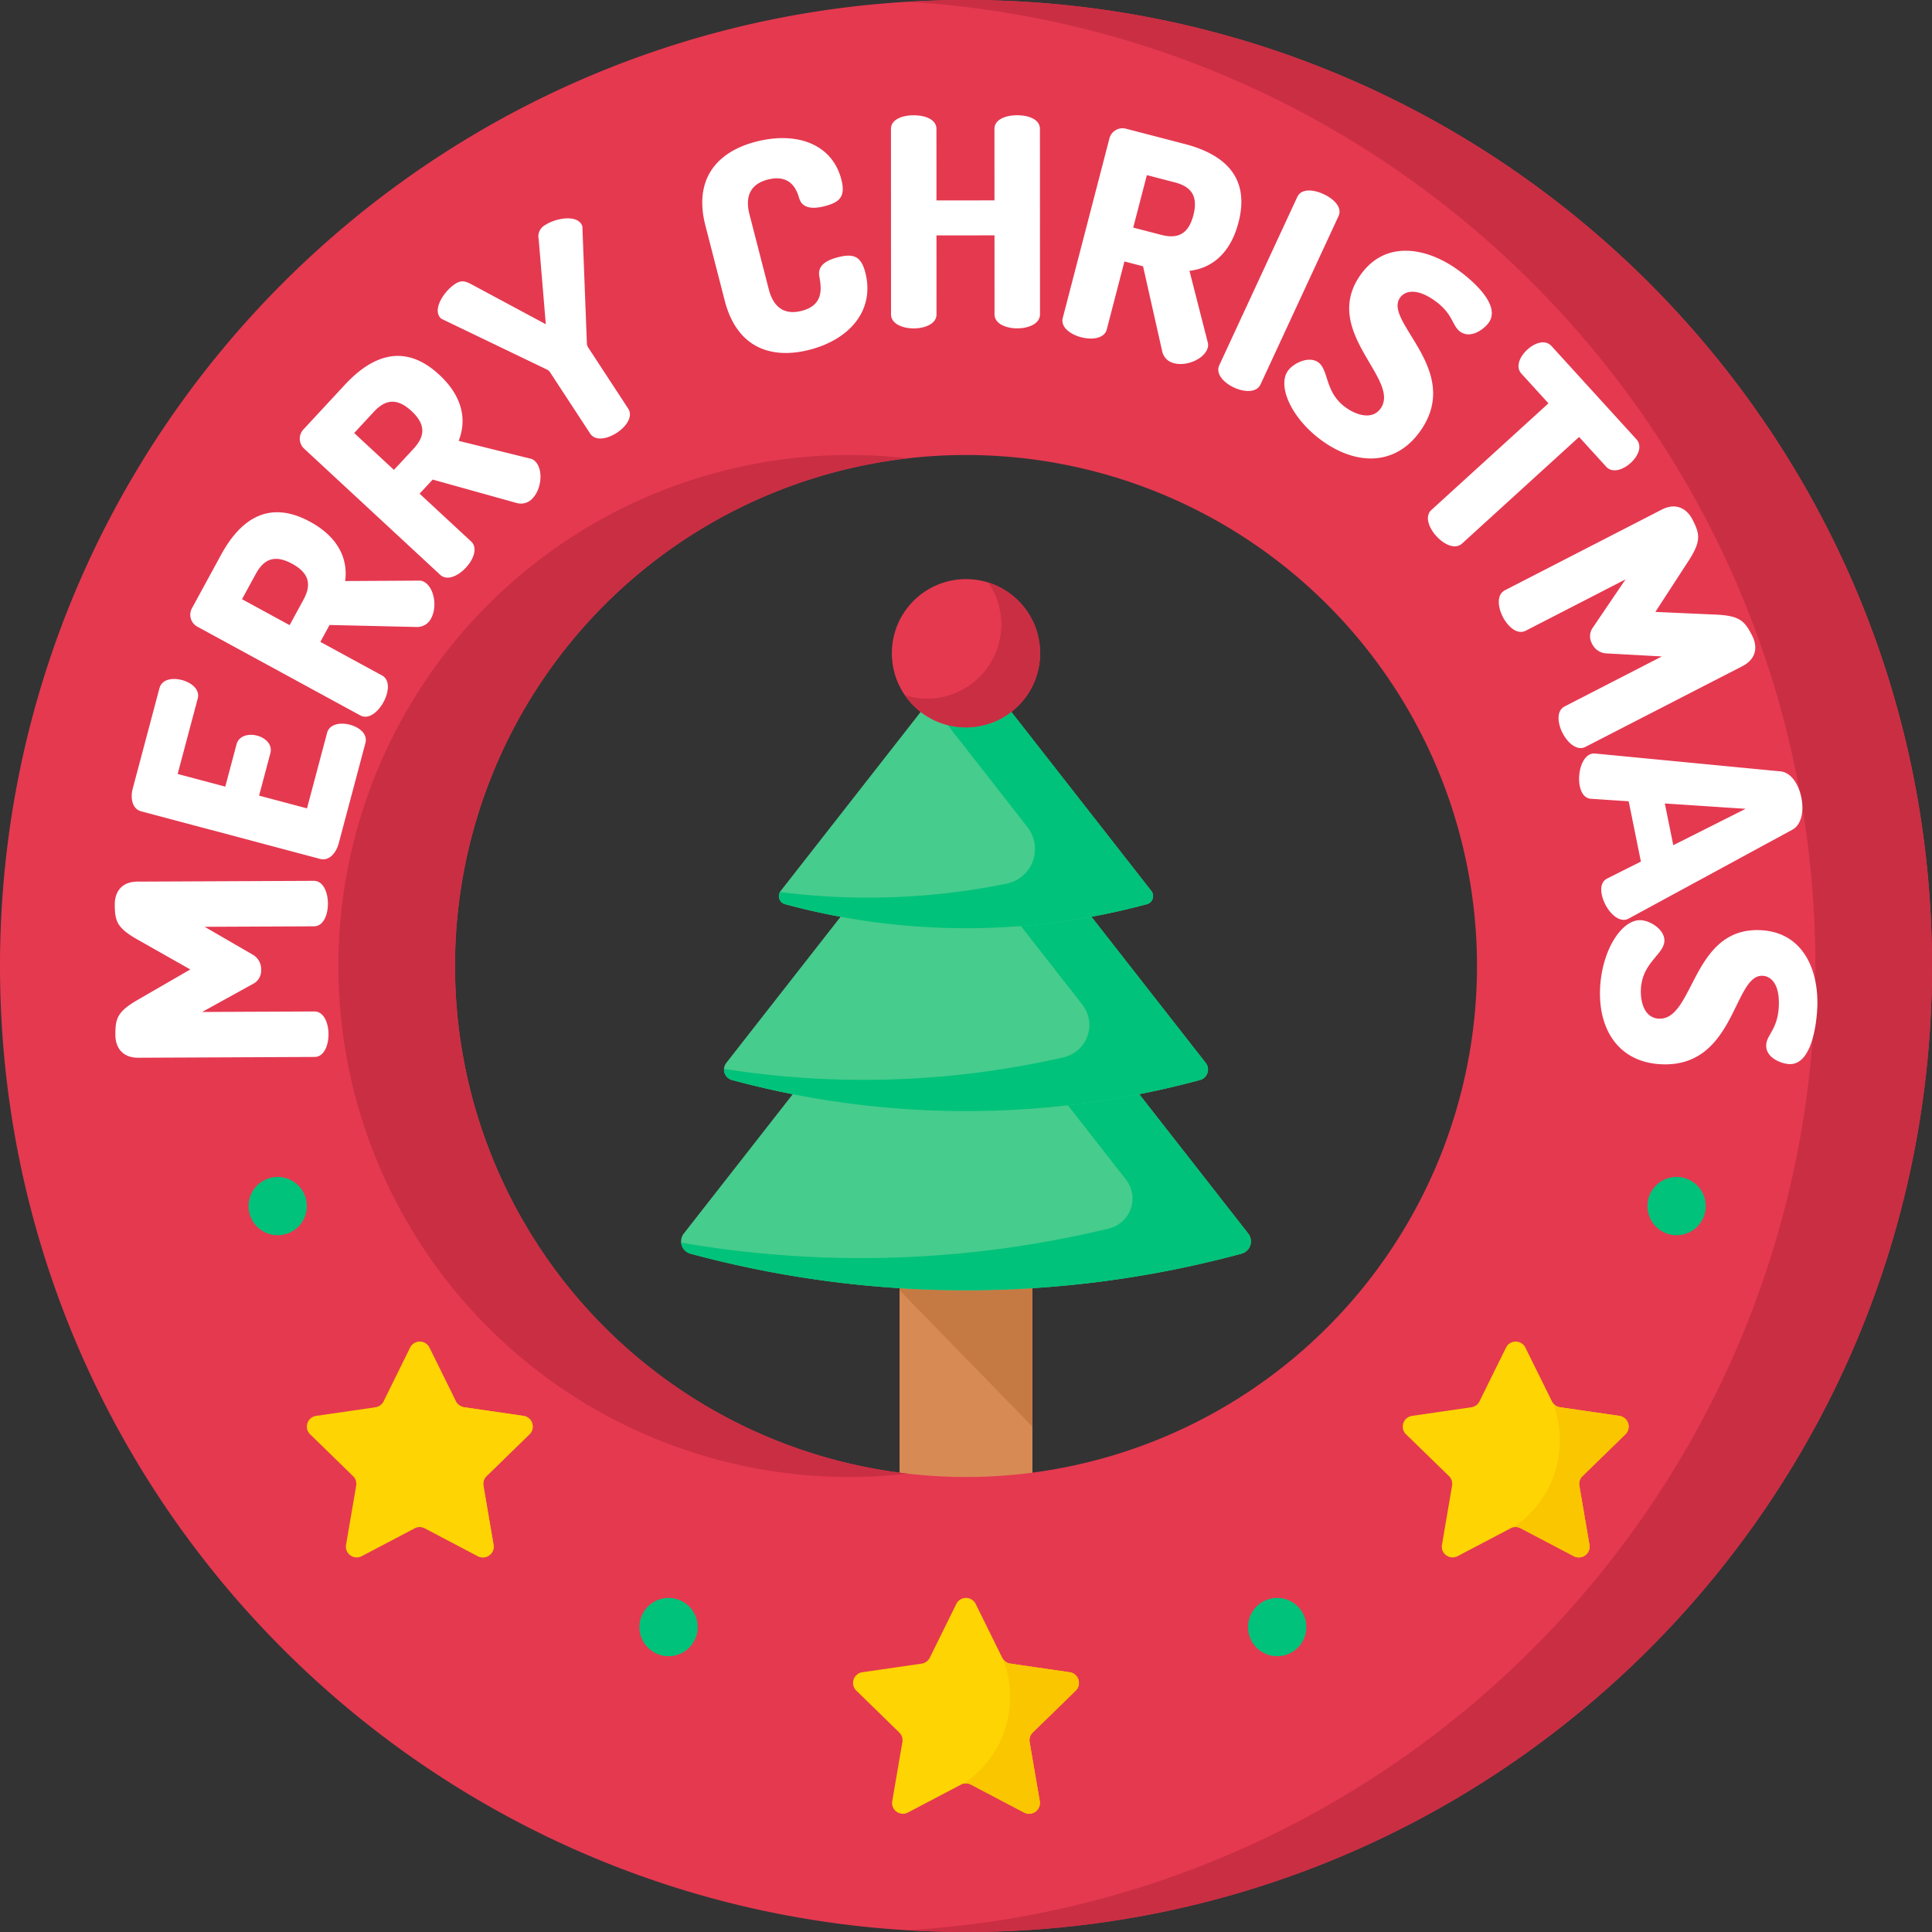 <svg xmlns="http://www.w3.org/2000/svg" id="526aef1c-0b7f-47cf-b247-1530adda1336" viewBox="7.5 7.5 497 497" width="497" height="497"><rect x="7.5" y="7.5" width="497" height="497" fill="#333333" stroke="none"/><path fill="#d88a55" d="M238.908 334.27h34.183v61.109h-34.183z"/><path fill="#c57a44" d="M238.908 339.418v-5.148h34.183v40.24l-34.183-35.092z"/><path fill="#46cc8d" d="m183.402 324.822 70.016-89.528a3.278 3.278 0 0 1 5.164 0l70.015 89.527a3.28 3.28 0 0 1-1.735 5.187 271.51 271.51 0 0 1-141.743-.005 3.276 3.276 0 0 1-1.717-5.181Z"/><path fill="#00c27a" d="m328.597 324.822-70.015-89.528a3.278 3.278 0 0 0-5.164 0l-7.711 9.86 51.432 65.764a7.94 7.94 0 0 1-4.377 12.612 271.216 271.216 0 0 1-110.039 3.636 3.257 3.257 0 0 0 2.396 2.837 271.511 271.511 0 0 0 141.755.001 3.276 3.276 0 0 0 1.723-5.183Z"/><path fill="#46cc8d" d="m194.335 280.926 59.47-76.045a2.784 2.784 0 0 1 4.387 0l59.47 76.045a2.786 2.786 0 0 1-1.473 4.405 230.619 230.619 0 0 1-120.396-.005 2.783 2.783 0 0 1-1.458-4.4Z"/><path fill="#00c27a" d="m317.663 280.926-59.471-76.045a2.784 2.784 0 0 0-4.386 0l-7.81 9.987 39.93 51.058a8.534 8.534 0 0 1-4.856 13.576 230.344 230.344 0 0 1-87.304 2.966 2.762 2.762 0 0 0 2.027 2.858 230.616 230.616 0 0 0 120.396.005 2.785 2.785 0 0 0 1.474-4.405Z"/><path fill="#46cc8d" d="m208.324 236.691 45.98-58.792a2.153 2.153 0 0 1 3.39 0l45.98 58.792a2.154 2.154 0 0 1-1.14 3.406 178.3 178.3 0 0 1-93.083-.003 2.151 2.151 0 0 1-1.127-3.403Z"/><path fill="#00c27a" d="M303.673 236.691 257.694 177.9a2.153 2.153 0 0 0-3.391 0l-7.81 9.988 25.312 32.366a9.121 9.121 0 0 1-5.318 14.56 178.23 178.23 0 0 1-58.326 2.153 2.14 2.14 0 0 0 1.29 3.128 178.296 178.296 0 0 0 93.101-.002 2.148 2.148 0 0 0 1.121-3.4Z"/><circle cx="255.998" cy="175.545" r="19.073" fill="#e53950"/><path fill="#ca2e43" d="M261.743 157.357a19.072 19.072 0 0 1-21.473 28.969 19.07 19.07 0 1 0 21.473-28.97Z"/><path fill="#e53950" d="M256 7.5C118.757 7.5 7.5 118.757 7.5 256S118.757 504.5 256 504.5 504.5 393.243 504.5 256 393.243 7.5 256 7.5Zm0 379.951A131.451 131.451 0 1 1 387.451 256 131.451 131.451 0 0 1 256 387.451Z"/><path fill="#ca2e43" d="M241 125.406a132.819 132.819 0 0 0-15-.857 131.451 131.451 0 0 0 0 262.902 132.819 132.819 0 0 0 15-.857 131.453 131.453 0 0 1 0-261.189zM256 7.5c-5.038 0-10.036.168-15 .464C371.256 15.72 474.5 123.795 474.5 256c0 132.205-103.244 240.279-233.5 248.036 4.964.296 9.962.464 15 .464 137.243 0 248.5-111.257 248.5-248.5S393.243 7.5 256 7.5z"/><path fill="#fff" d="M72.487 253.064a4.3 4.3 0 0 1 2.193 3.891 3.845 3.845 0 0 1-2.159 3.686l-13.019 7.185 28.877-.13c2.4-.012 3.614 2.908 3.627 5.833.014 2.925-1.174 5.856-3.574 5.867l-45.378.204c-4.276.018-5.864-2.899-5.877-5.824-.019-4.2.423-6.003 5.81-9.102l13.466-7.786-13.536-7.666c-5.414-3.05-5.872-4.848-5.892-9.048-.012-3 1.55-5.86 5.826-5.878l45.378-.204c2.4-.01 3.613 2.91 3.626 5.835.013 2.925-1.173 5.856-3.574 5.867l-28.127.126zm-7.033-43.209 2.892-10.874c.579-2.173 3.008-2.846 5.328-2.23 1.957.521 4.007 2.153 3.37 4.545L74.15 212.17l12.323 3.278 5.168-19.425c.579-2.176 3.226-2.79 5.907-2.076 2.32.617 4.587 2.306 3.951 4.698l-6.865 25.804c-.655 2.465-2.472 4.621-4.79 4.004l-46.029-12.245c-2.319-.617-2.823-3.39-2.168-5.855l6.866-25.804c.635-2.392 3.443-2.733 5.762-2.115 2.682.714 4.674 2.563 4.095 4.738l-5.168 19.426zm-7.152-41.13a3.488 3.488 0 0 1-1.374-4.847l7.425-13.633c4.914-9.022 12.182-14.37 22.918-8.523 7.375 4.016 9.76 9.671 9.029 15.249l18.93-.107a2.462 2.462 0 0 1 1.365.317c2.568 1.399 3.469 6.33 1.818 9.359a3.996 3.996 0 0 1-3.703 2.252l-22.432-.519-2.367 4.347 15.871 8.645c2.108 1.147 1.762 4.29.364 6.858-1.399 2.569-3.852 4.564-5.96 3.416zm11.456-7.082 12.25 6.673 3.55-6.521c2.01-3.688 1.714-6.752-2.896-9.263s-7.344-1.095-9.352 2.592zm16.003-38.707a3.49 3.49 0 0 1-.137-5.037l10.556-11.384c6.985-7.535 15.348-10.928 24.312-2.617 6.16 5.711 7.08 11.78 4.994 17.006l18.376 4.56a2.467 2.467 0 0 1 1.244.643c2.146 1.989 1.804 6.99-.542 9.52a3.996 3.996 0 0 1-4.144 1.27l-21.615-6.028-3.366 3.63 13.255 12.289c1.76 1.63.65 4.592-1.339 6.736-1.988 2.145-4.856 3.475-6.617 1.843zm12.85-4.041 10.229 9.484 5.048-5.444c2.855-3.08 3.325-6.123-.525-9.692-3.85-3.57-6.848-2.872-9.704.208zm50.396-15.622a1.953 1.953 0 0 0-.825-.715l-27.075-13.025a1.757 1.757 0 0 1-.577-.608c-1.52-2.322 1.326-6.603 4.025-8.369 1.568-1.027 2.544-.768 4.014-.028l19.338 10.38-1.829-21.835a3.31 3.31 0 0 1 1.633-3.668c2.7-1.765 7.76-2.657 9.28-.336a1.751 1.751 0 0 1 .325.773l1.158 29.983a1.93 1.93 0 0 0 .323 1.043l10.306 15.751c1.314 2.008-.477 4.614-2.924 6.215-2.448 1.601-5.552 2.2-6.866.19zm55.963-49.564c-4.14 1.065-5.939 4.007-4.666 8.947l4.958 19.247c1.272 4.94 4.267 6.646 8.48 5.561 5.81-1.497 5.032-6.02 4.52-8.91-.473-2.743 1.81-4.106 4.714-4.854 3.923-1.01 6-.462 7.123 3.897 2.489 9.66-3.934 17.2-14.32 19.876-9.515 2.452-18.63-.158-21.848-12.65l-4.957-19.25c-3.22-12.492 3.5-19.18 13.015-21.63 10.387-2.676 19.578.533 21.954 9.757 1.123 4.358-.431 5.843-4.28 6.834-3.05.786-5.726.622-6.545-1.954-.56-1.87-1.974-6.463-8.148-4.871zm58.362 14.338-14.924.006.007 20.324c.001 2.4-2.923 3.6-5.849 3.602-2.924 0-5.85-1.198-5.85-3.599l-.017-47.696c0-2.475 2.924-3.527 5.849-3.528s5.85 1.048 5.85 3.523l.007 18.375 14.924-.006-.007-18.373c0-2.476 2.924-3.526 5.849-3.527 2.925-.002 5.85 1.047 5.851 3.522l.017 47.698c0 2.4-2.924 3.6-5.849 3.602s-5.85-1.199-5.85-3.599zm29.555-24.902a3.492 3.492 0 0 1 4.372-2.506l15.023 3.905c9.944 2.585 16.893 8.343 13.818 20.174-2.114 8.13-7.023 11.812-12.613 12.451l4.686 18.343a2.465 2.465 0 0 1 .022 1.4c-.735 2.83-5.302 4.898-8.641 4.03a3.996 3.996 0 0 1-3.08-3.048l-4.927-21.892-4.79-1.244-4.546 17.491c-.605 2.323-3.737 2.749-6.567 2.012-2.832-.735-5.36-2.632-4.756-4.954zm9.643 9.403-3.509 13.5 7.186 1.868c4.064 1.057 6.966.028 8.287-5.052 1.32-5.081-.713-7.392-4.778-8.448zm38.682 5.64c1.04-2.247 4.136-1.97 6.79-.74 2.653 1.231 4.866 3.413 3.825 5.66l-20.058 43.28c-1.01 2.177-4.168 2.036-6.822.806s-4.803-3.549-3.794-5.727zm21.481 54.343c5.157-7.469-15.306-19.68-5.338-34.124 6.392-9.26 16.907-7.197 24.623-1.871 3.271 2.258 11.858 9.096 8.535 13.91-1.15 1.667-4.604 4.295-7.322 2.42-2.221-1.533-1.776-4.688-6.837-8.182-4.382-3.025-7.41-2.471-8.729-.557-4.26 6.174 16.117 18.507 5.38 34.062-6.135 8.89-15.94 9.23-24.89 3.052-8.087-5.58-12.15-14.217-9.339-18.292 1.45-2.097 5.432-3.907 7.777-2.287 2.902 2.002 1.6 7.848 7.342 11.81 2.838 1.96 6.753 3.022 8.798.059zm65.756 7.959c1.666 1.829.377 4.423-1.452 6.09-2.107 1.919-4.796 2.643-6.311.98l-6.97-7.653-30.109 27.424c-1.774 1.616-4.631.26-6.6-1.9-1.97-2.164-3.052-5.135-1.278-6.75l30.109-27.424-6.97-7.651c-1.514-1.664-.543-4.274 1.564-6.193 1.83-1.666 4.533-2.708 6.2-.879zm-7.67 55.098a4.297 4.297 0 0 1-3.717-2.474 3.846 3.846 0 0 1 .253-4.262l8.347-12.307-25.68 13.206c-2.135 1.098-4.54-.954-5.88-3.555-1.336-2.602-1.607-5.752.528-6.85l40.355-20.753c3.803-1.956 6.541-.075 7.88 2.527 1.92 3.736 2.344 5.542-1.053 10.747l-8.473 13.045 15.54.696c6.21.265 7.432 1.66 9.353 5.396 1.372 2.667 1.276 5.922-2.527 7.878l-40.356 20.753c-2.135 1.098-4.54-.954-5.878-3.556-1.337-2.601-1.608-5.752.527-6.85l25.014-12.863zm-3.675 25.781a3.849 3.849 0 0 1 .84-.017l47.606 4.588c2.736.288 4.656 3.342 5.342 6.723.684 3.38.105 6.942-2.304 8.271l-42.052 22.829a3.939 3.939 0 0 1-.78.311c-2.719.551-5.553-3.237-6.193-6.398-.373-1.837-.083-3.427 1.373-4.18l8.68-4.36-3.14-15.51-9.696-.638c-1.632-.128-2.517-1.479-2.89-3.316-.639-3.16.496-7.753 3.214-8.303zm20.842 23.554 18.612-9.357-20.786-1.375zm-3.677 44.626c9.069.357 8.436-23.461 25.973-22.767 11.242.446 15.125 10.433 14.754 19.8-.157 3.973-1.34 14.886-7.186 14.654-2.024-.08-6.092-1.593-5.961-4.89.106-2.699 3.01-4.01 3.254-10.156.21-5.32-1.876-7.58-4.2-7.671-7.494-.298-7.011 23.516-25.898 22.767-10.792-.427-16.325-8.528-15.895-19.395.389-9.817 5.512-17.871 10.458-17.675 2.548.1 6.206 2.497 6.093 5.346-.14 3.522-5.774 5.551-6.05 12.521-.136 3.446 1.06 7.323 4.658 7.466z"/><path fill="#fed402" d="m258.489 420.106 6.827 13.833a2.776 2.776 0 0 0 2.09 1.519l15.266 2.218a2.776 2.776 0 0 1 1.538 4.736l-11.046 10.767a2.776 2.776 0 0 0-.798 2.458l2.607 15.203a2.776 2.776 0 0 1-4.028 2.927l-13.654-7.178a2.776 2.776 0 0 0-2.584 0l-13.654 7.178a2.776 2.776 0 0 1-4.028-2.927l2.608-15.203a2.776 2.776 0 0 0-.799-2.458l-11.046-10.767a2.776 2.776 0 0 1 1.539-4.736l15.265-2.218a2.776 2.776 0 0 0 2.09-1.519l6.827-13.833a2.776 2.776 0 0 1 4.98 0zM414.58 387.23a2.754 2.754 0 0 0-.8 2.46l2.6 15.2a2.773 2.773 0 0 1-4.02 2.93l-13.66-7.18a2.805 2.805 0 0 0-1.86-.26 2.7 2.7 0 0 0-.72.26l-13.66 7.18a2.773 2.773 0 0 1-4.02-2.93l2.6-15.2a2.776 2.776 0 0 0-.79-2.46l-11.05-10.76a2.778 2.778 0 0 1 1.54-4.74l15.26-2.22a2.756 2.756 0 0 0 2.09-1.52l6.83-13.83a2.779 2.779 0 0 1 4.98 0l6.83 13.83a2.22 2.22 0 0 0 .29.46 2.715 2.715 0 0 0 1.8 1.06l15.26 2.22a2.778 2.778 0 0 1 1.54 4.74z"/><path fill="#fac600" d="M273.17 453.177a2.754 2.754 0 0 0-.8 2.46l2.599 15.2a2.773 2.773 0 0 1-4.02 2.93l-13.66-7.18a2.805 2.805 0 0 0-1.86-.26 27.18 27.18 0 0 0 10.215-12.799 27.492 27.492 0 0 0-.035-19.13 2.715 2.715 0 0 0 1.8 1.06l15.26 2.22a2.778 2.778 0 0 1 1.54 4.74zm141.41-65.945a2.754 2.754 0 0 0-.8 2.46l2.6 15.2a2.773 2.773 0 0 1-4.02 2.93l-13.66-7.18a2.805 2.805 0 0 0-1.86-.26 27.18 27.18 0 0 0 10.215-12.8 27.492 27.492 0 0 0-.035-19.13 2.715 2.715 0 0 0 1.8 1.06l15.26 2.22a2.778 2.778 0 0 1 1.54 4.74zm-281.918-.002a2.754 2.754 0 0 0-.8 2.46l2.6 15.2a2.773 2.773 0 0 1-4.02 2.93l-13.66-7.18a2.805 2.805 0 0 0-1.86-.26 27.18 27.18 0 0 0 10.215-12.8 27.492 27.492 0 0 0-.035-19.13 2.715 2.715 0 0 0 1.8 1.06l15.26 2.22a2.778 2.778 0 0 1 1.54 4.74z"/><path fill="#fed402" d="m117.982 354.16 6.827 13.834a2.776 2.776 0 0 0 2.09 1.518l15.266 2.219a2.776 2.776 0 0 1 1.538 4.735l-11.046 10.768a2.776 2.776 0 0 0-.798 2.457l2.607 15.204a2.776 2.776 0 0 1-4.028 2.927l-13.654-7.179a2.776 2.776 0 0 0-2.584 0l-13.654 7.179a2.776 2.776 0 0 1-4.028-2.927l2.608-15.204a2.776 2.776 0 0 0-.799-2.457l-11.046-10.768a2.776 2.776 0 0 1 1.539-4.735l15.265-2.219a2.776 2.776 0 0 0 2.09-1.518l6.827-13.833a2.776 2.776 0 0 1 4.98 0Z"/><circle cx="438.799" cy="317.759" r="7.5" fill="#00c27a"/><circle cx="336.052" cy="426.059" r="7.5" fill="#00c27a"/><circle cx="179.489" cy="426.059" r="7.5" fill="#00c27a"/><circle cx="78.94" cy="317.759" r="7.5" fill="#00c27a"/></svg>